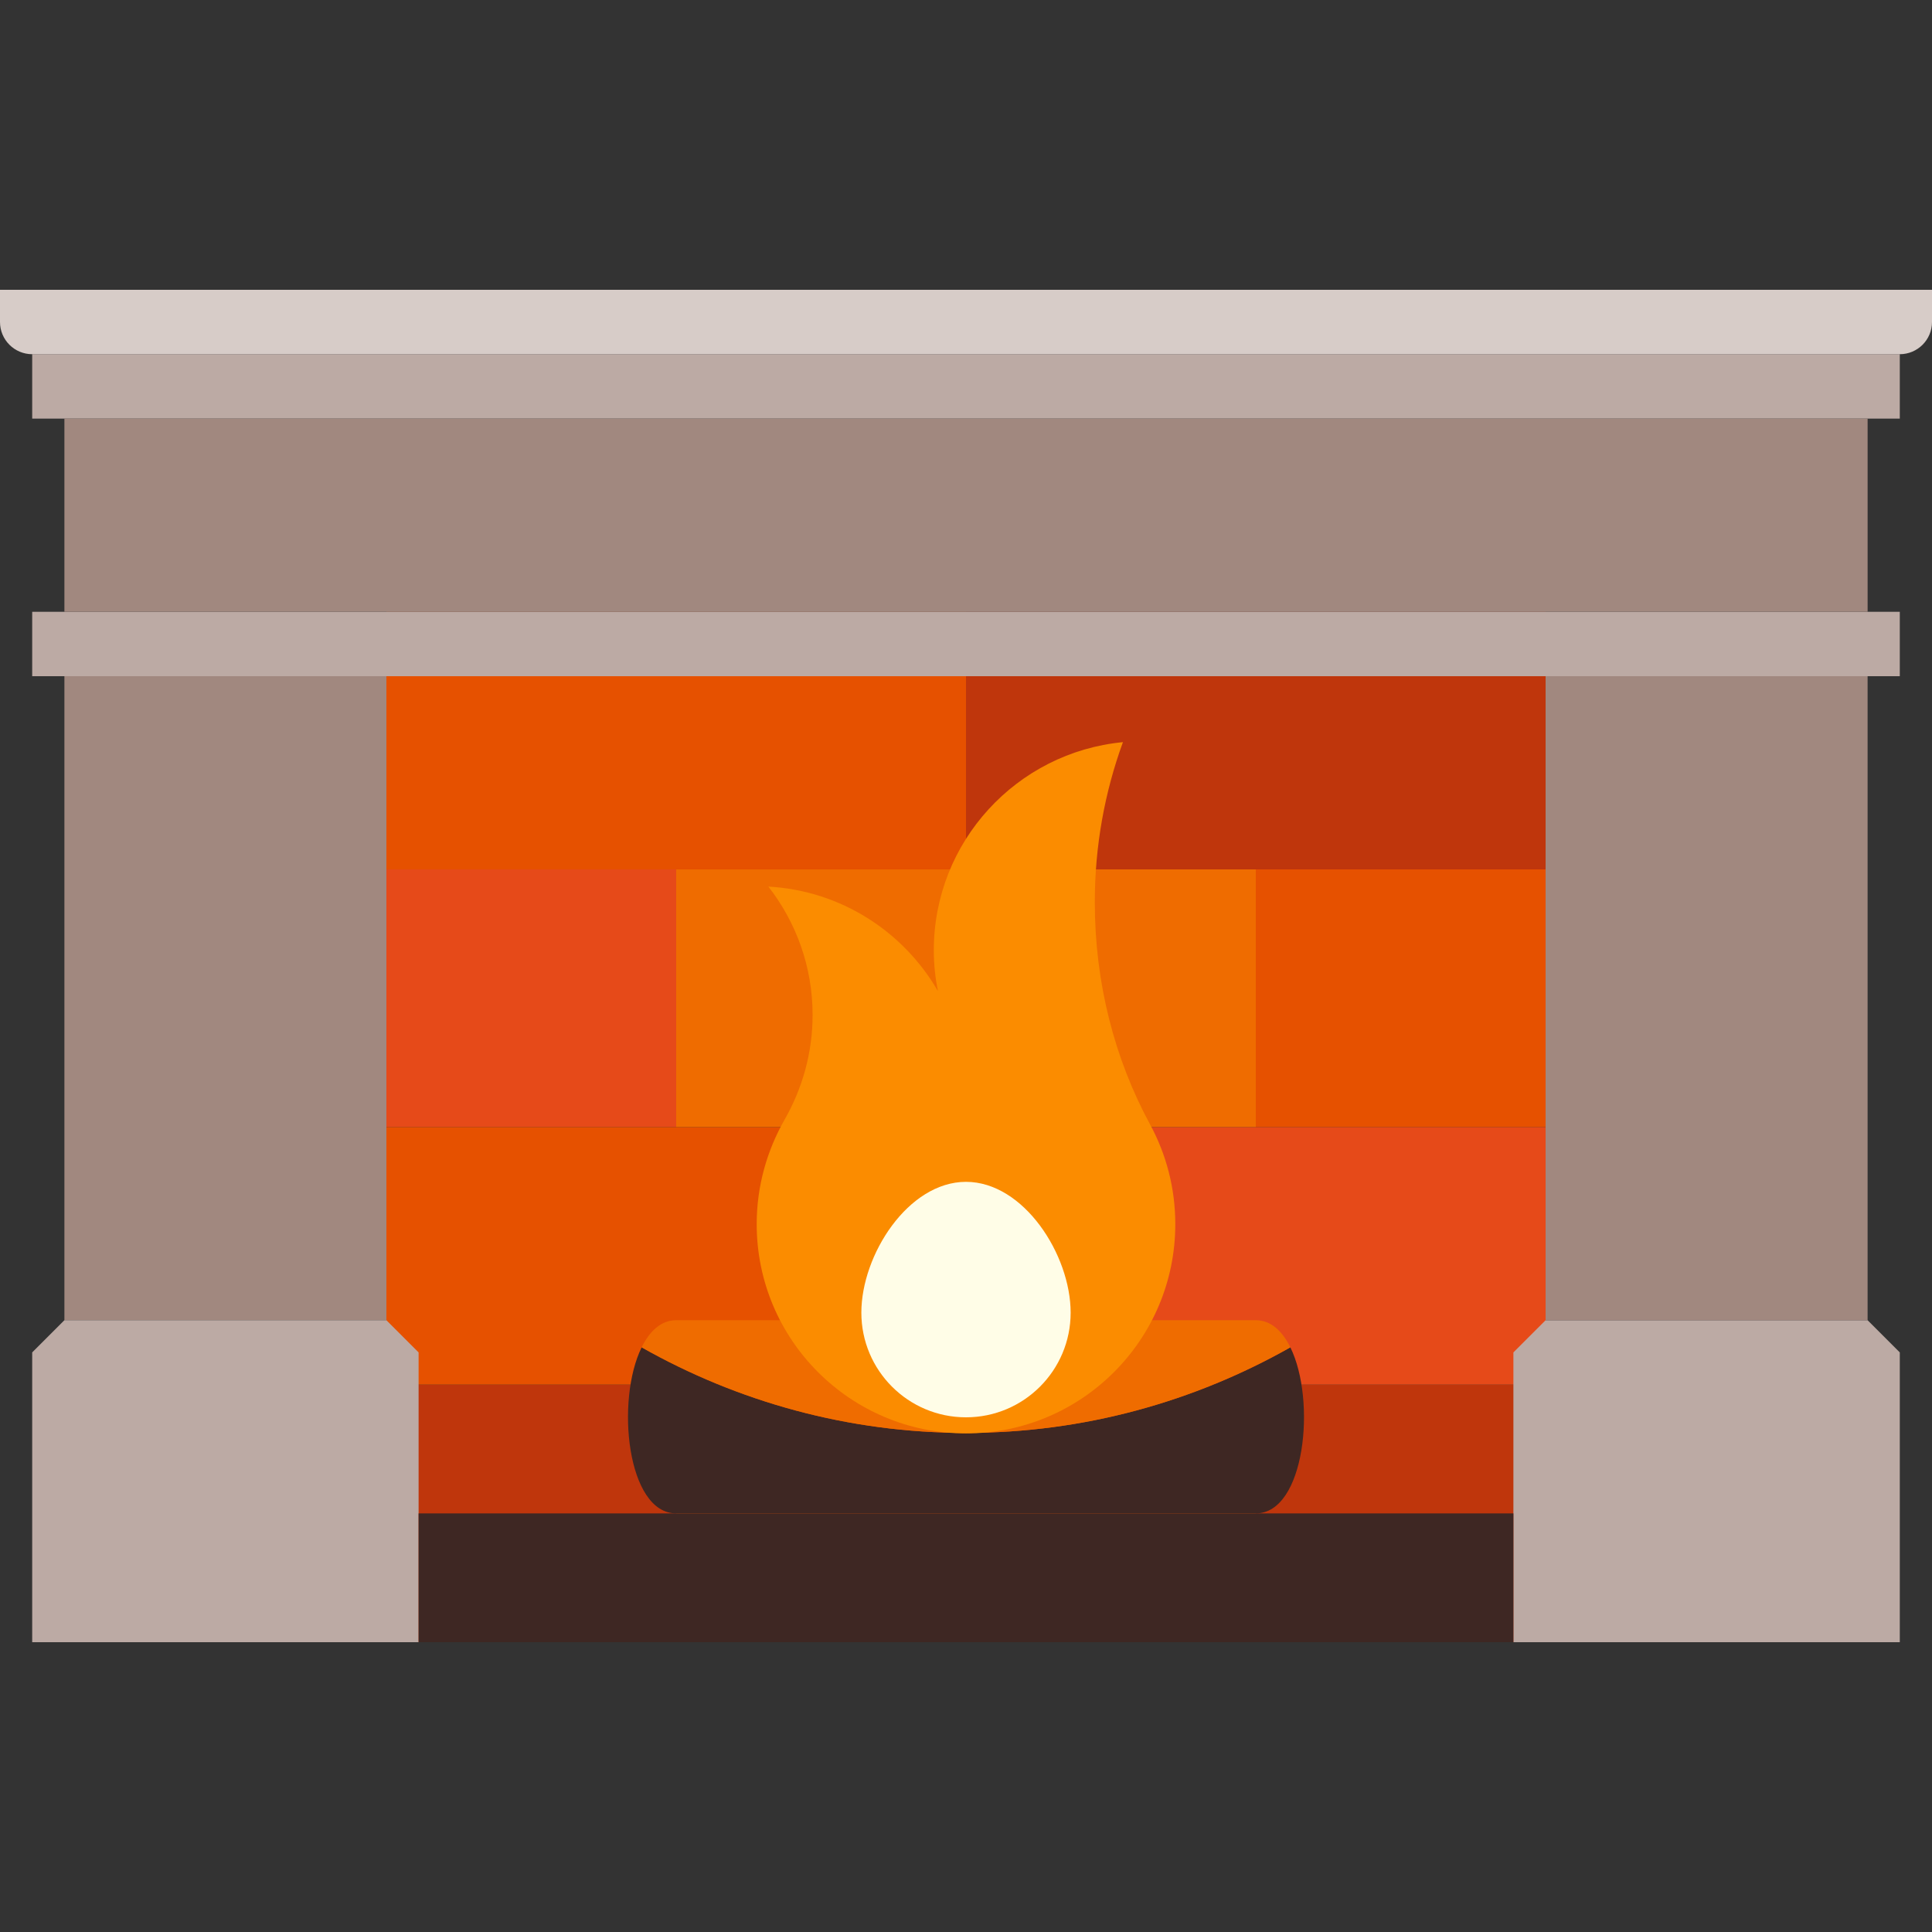 <?xml version="1.0" encoding="UTF-8" standalone="no"?>
<!-- Generator: Adobe Illustrator 19.0.0, SVG Export Plug-In . SVG Version: 6.00 Build 0)  -->

<svg
   version="1.1"
   id="Layer_1"
   x="0px"
   y="0px"
   viewBox="0 0 512 512"
   style="enable-background:new 0 0 512 512;"
   xml:space="preserve"
   sodipodi:docname="fireplace-chimney-orange.svg"
   inkscape:version="1.4.2 (f4327f4, 2025-05-13)"
   xmlns:inkscape="http://www.inkscape.org/namespaces/inkscape"
   xmlns:sodipodi="http://sodipodi.sourceforge.net/DTD/sodipodi-0.dtd"
   xmlns="http://www.w3.org/2000/svg"
   xmlns:svg="http://www.w3.org/2000/svg"><rect x="0" y="0" width="512" height="512" fill="#333333" stroke="none"/><defs
   id="defs34" /><sodipodi:namedview
   id="namedview34"
   pagecolor="#ffffff"
   bordercolor="#000000"
   borderopacity="0.25"
   inkscape:showpageshadow="2"
   inkscape:pageopacity="0.0"
   inkscape:pagecheckerboard="0"
   inkscape:deskcolor="#d1d1d1"
   inkscape:zoom="1.5878906"
   inkscape:cx="255.68512"
   inkscape:cy="255.68512"
   inkscape:window-width="1920"
   inkscape:window-height="1094"
   inkscape:window-x="1881"
   inkscape:window-y="1609"
   inkscape:window-maximized="1"
   inkscape:current-layer="Layer_1" />
<rect
   x="102.4"
   y="366.933"
   style="fill:#BF360C;"
   width="76.8"
   height="68.267"
   id="rect1" />
<rect
   x="179.2"
   y="366.933"
   style="fill:#E65100;"
   width="153.6"
   height="68.267"
   id="rect2" />
<rect
   x="332.8"
   y="366.933"
   style="fill:#BF360C;"
   width="76.8"
   height="68.267"
   id="rect3" />
<rect
   x="102.4"
   y="162.133"
   style="fill:#E65100;"
   width="153.6"
   height="68.267"
   id="rect4" />
<rect
   x="256"
   y="162.133"
   style="fill:#BF360C;"
   width="153.6"
   height="68.267"
   id="rect5" />
<rect
   x="256"
   y="298.667"
   style="fill:#E64A19;"
   width="153.6"
   height="68.267"
   id="rect6" />
<rect
   x="102.4"
   y="298.667"
   style="fill:#E65100;"
   width="153.6"
   height="68.267"
   id="rect7" />
<rect
   x="102.4"
   y="230.4"
   style="fill:#E64A19;"
   width="76.8"
   height="68.267"
   id="rect8" />
<rect
   x="179.2"
   y="230.4"
   style="fill:#EF6C00;"
   width="153.6"
   height="68.267"
   id="rect9" />
<rect
   x="332.8"
   y="230.4"
   style="fill:#E65100;"
   width="76.8"
   height="68.267"
   id="rect10" />
<rect
   x="17.067"
   y="179.2"
   style="fill:#A1887F;"
   width="85.333"
   height="170.667"
   id="rect11" />
<g
   id="g12">
	<path
   style="fill:#BCAAA4;"
   d="M110.933,435.2H8.533v-76.8c3.328-3.328,5.197-5.205,8.533-8.533H102.4   c3.328,3.328,5.197,5.205,8.533,8.533V435.2z"
   id="path11" />
	<path
   style="fill:#BCAAA4;"
   d="M503.467,435.2h-102.4v-76.8c3.328-3.328,5.197-5.205,8.533-8.533h85.333   c3.328,3.328,5.197,5.205,8.533,8.533V435.2z"
   id="path12" />
</g>
<rect
   x="409.6"
   y="179.2"
   style="fill:#A1887F;"
   width="85.333"
   height="170.667"
   id="rect12" />
<g
   id="g14">
	<rect
   x="8.533"
   y="162.133"
   style="fill:#BCAAA4;"
   width="494.933"
   height="17.067"
   id="rect13" />
	<rect
   x="8.533"
   y="93.867"
   style="fill:#BCAAA4;"
   width="494.933"
   height="17.067"
   id="rect14" />
</g>
<rect
   x="17.067"
   y="110.933"
   style="fill:#A1887F;"
   width="477.867"
   height="51.2"
   id="rect15" />
<path
   style="fill:#D7CCC8;"
   d="M503.467,93.867H8.533C3.823,93.867,0,90.044,0,85.333V76.8h512v8.533  C512,90.044,508.177,93.867,503.467,93.867z"
   id="path15" />
<g
   id="g16">
	<rect
   x="110.933"
   y="401.067"
   style="fill:#3E2723;"
   width="290.133"
   height="34.133"
   id="rect16" />
	<path
   style="fill:#3E2723;"
   d="M170.044,357.06c-6.938,14.071-3.908,44.006,9.156,44.006h153.6   c13.065,0,16.094-29.935,9.156-44.006c-25.404,14.37-54.69,22.673-85.956,22.673C224.734,379.733,195.447,371.43,170.044,357.06z"
   id="path16" />
</g>
<path
   style="fill:#EF6C00;"
   d="M332.8,349.867H179.2c-4.002,0-7.031,2.876-9.156,7.194c25.404,14.37,54.69,22.673,85.956,22.673  c31.266,0,60.553-8.303,85.956-22.673C339.831,352.742,336.802,349.867,332.8,349.867z"
   id="path17" />
<path
   style="fill:#FB8C00;"
   d="M304.802,298.027L304.802,298.027c-9.489-17.502-14.669-37.649-14.669-58.957  c0-14.891,2.637-29.175,7.458-42.394c-28.126,2.688-50.125,26.368-50.125,55.194c0,3.686,0.393,7.279,1.084,10.761  c-9.105-15.735-25.685-26.607-44.919-27.674c7.322,9.395,11.716,21.18,11.716,34.014c0,10.095-2.739,19.533-7.407,27.716  c-4.668,8.183-7.407,17.621-7.407,27.716c0,30.635,24.832,55.467,55.467,55.467s55.467-24.832,55.467-55.467  C311.467,314.854,309.052,305.869,304.802,298.027z"
   id="path18" />

<path
   style="fill:#FFFDE7;"
   d="M283.733,347.87c0,15.317-12.416,27.733-27.733,27.733c-15.317,0-27.733-12.416-27.733-27.733  s12.416-34.671,27.733-34.671C271.317,313.199,283.733,332.553,283.733,347.87z"
   id="path20" />
<g
   id="g20">
</g>
<g
   id="g21">
</g>
<g
   id="g22">
</g>
<g
   id="g23">
</g>
<g
   id="g24">
</g>
<g
   id="g25">
</g>
<g
   id="g26">
</g>
<g
   id="g27">
</g>
<g
   id="g28">
</g>
<g
   id="g29">
</g>
<g
   id="g30">
</g>
<g
   id="g31">
</g>
<g
   id="g32">
</g>
<g
   id="g33">
</g>
<g
   id="g34">
</g>
</svg>

